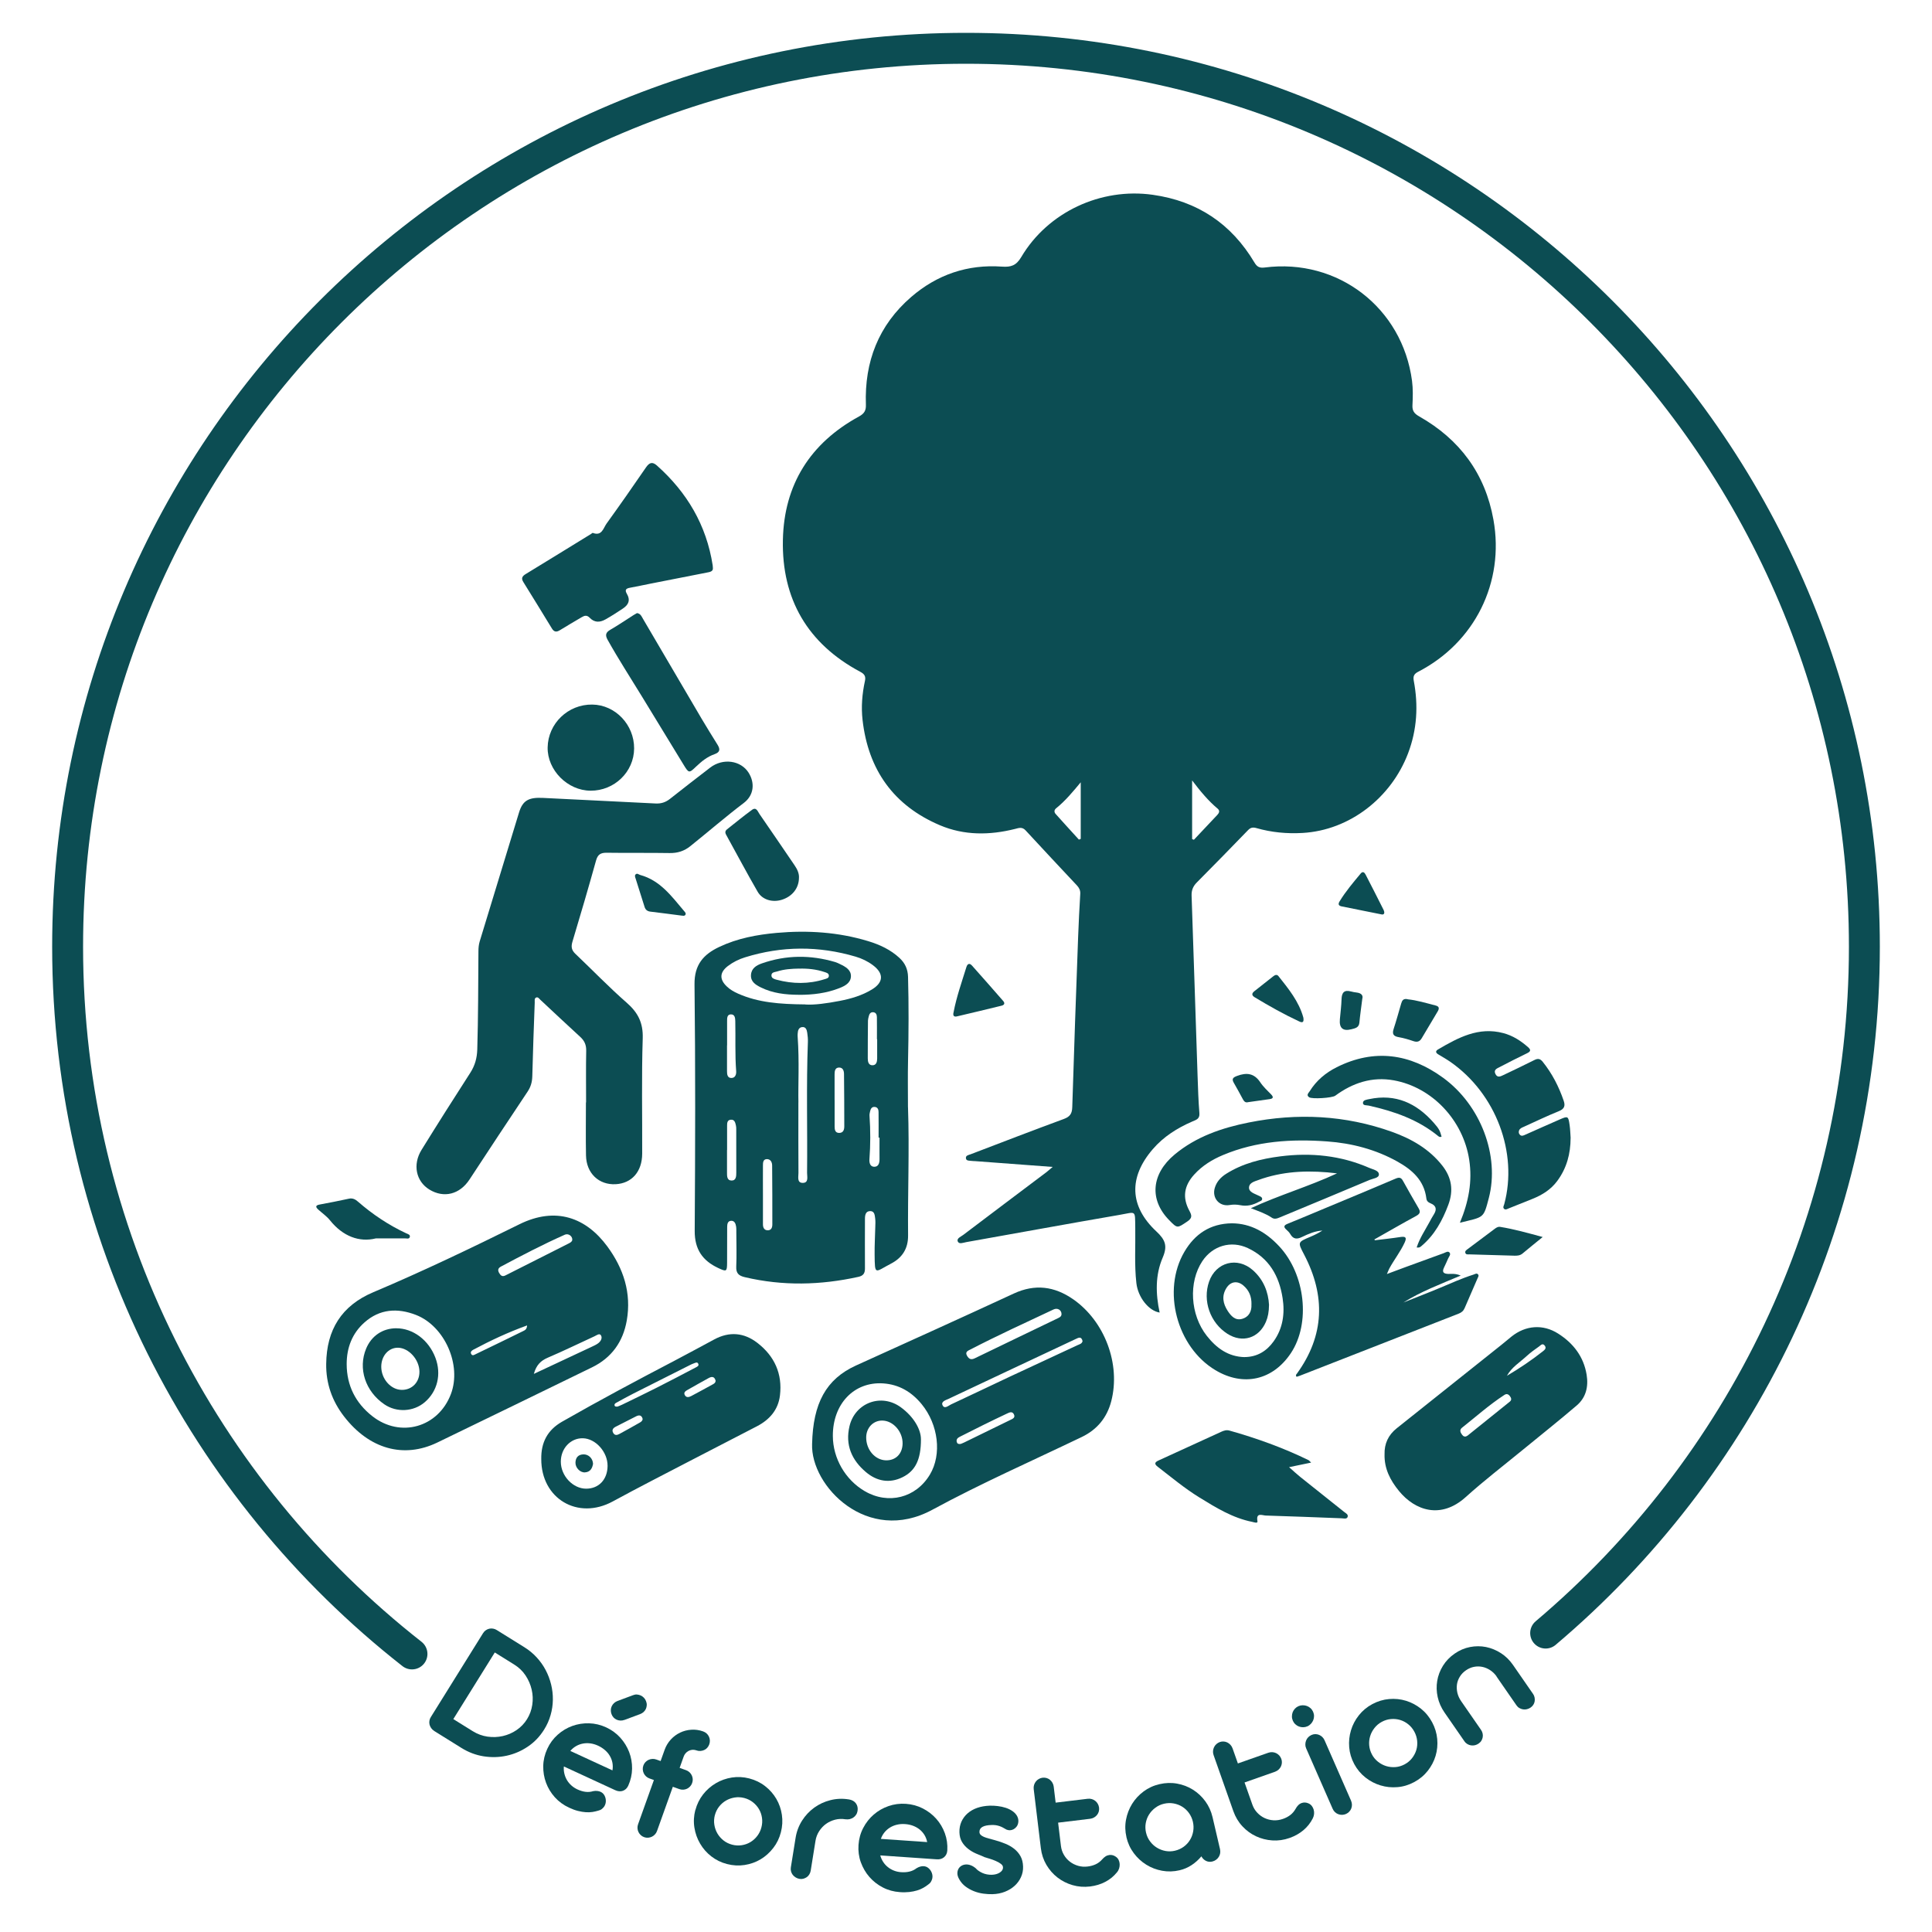 <?xml version="1.0" encoding="UTF-8"?>
<svg id="Badges" xmlns="http://www.w3.org/2000/svg" viewBox="0 0 500 500">
  <defs>
    <style>
      .cls-1 {
        fill: none;
        stroke: #0c4d53;
        stroke-linecap: round;
        stroke-miterlimit: 10;
        stroke-width: 8px;
      }

      .cls-2 {
        fill: #0c4d53;
        stroke-width: 0px;
      }
    </style>
  </defs>
  <path class="cls-1" d="M106.62,428.04c-54.26-42.56-89.12-108.73-89.12-183.04C17.5,116.59,121.59,12.5,250,12.5s232.5,104.09,232.5,232.5c0,71.24-32.04,134.99-82.49,177.64"/>
  <g>
    <path class="cls-2" d="M112.34,447.94c-.3-.19-.55-.42-.75-.71-.2-.29-.34-.58-.42-.9-.08-.31-.09-.64-.04-.98.05-.34.17-.67.36-.96l13.52-21.72c.19-.31.43-.57.71-.76.28-.19.58-.33.9-.4s.65-.08.99-.02c.34.06.66.18.96.37l7.15,4.45c1.19.74,2.26,1.62,3.18,2.63.93,1.01,1.7,2.1,2.32,3.28.62,1.18,1.09,2.42,1.41,3.73s.47,2.63.45,3.96c-.02,1.33-.21,2.65-.59,3.96-.37,1.31-.93,2.57-1.68,3.76-1.12,1.79-2.52,3.26-4.21,4.39-1.69,1.14-3.5,1.92-5.45,2.35-1.94.43-3.93.48-5.96.17-2.03-.32-3.94-1.04-5.73-2.15l-7.13-4.44h-.02ZM128.05,427.66l-10.73,17.24,5.03,3.13c1.21.75,2.49,1.22,3.83,1.41,1.34.19,2.66.14,3.94-.15,1.28-.29,2.47-.8,3.57-1.55,1.1-.75,2-1.69,2.7-2.81.71-1.14,1.16-2.38,1.36-3.71.2-1.33.15-2.64-.15-3.94-.3-1.3-.82-2.51-1.57-3.65-.75-1.14-1.73-2.08-2.94-2.84l-5.03-3.13Z"/>
    <path class="cls-2" d="M145.93,457.14c-.06.62-.02,1.24.12,1.84.14.6.36,1.16.66,1.68.31.52.69.99,1.15,1.4.46.42.99.76,1.58,1.04,1.5.69,2.85.84,4.07.45.38-.07.74-.09,1.06-.05.32.03.6.11.85.22.41.19.72.46.94.82s.36.75.41,1.18c.04.3.03.6-.03.9-.06.3-.17.58-.33.84s-.38.49-.64.7c-.26.21-.58.35-.96.44-.45.14-.95.25-1.48.34-.53.08-1.11.1-1.73.06-.62-.04-1.3-.15-2.01-.33-.72-.18-1.49-.46-2.32-.85-1.44-.67-2.66-1.56-3.68-2.69-1.01-1.13-1.77-2.38-2.28-3.76-.51-1.38-.75-2.83-.72-4.34.03-1.51.38-2.99,1.04-4.42.66-1.44,1.56-2.66,2.7-3.67,1.14-1.01,2.39-1.76,3.77-2.26,1.38-.5,2.82-.73,4.34-.69s2.99.39,4.43,1.05c1.42.66,2.64,1.55,3.65,2.66,1.01,1.12,1.77,2.36,2.3,3.72.52,1.36.78,2.8.76,4.3s-.35,2.98-.99,4.41c-.31.67-.77,1.11-1.39,1.33s-1.28.16-1.98-.16l-13.29-6.14ZM158.5,458.19c.12-.67.11-1.32,0-1.96-.12-.64-.34-1.23-.67-1.79-.32-.56-.74-1.06-1.26-1.51-.52-.45-1.11-.83-1.77-1.14-.67-.31-1.34-.51-2.01-.6-.67-.09-1.32-.07-1.95.05-.63.12-1.22.34-1.77.66-.55.32-1.04.73-1.47,1.24l10.92,5.04ZM161.61,445.11c-.36.13-.72.19-1.07.17-.35-.02-.67-.1-.96-.23-.64-.29-1.08-.78-1.33-1.46-.12-.34-.18-.68-.17-1.03.01-.35.09-.67.23-.98.14-.3.34-.58.6-.82.26-.24.56-.42.9-.55l4.02-1.5c.35-.14.69-.2,1.03-.17s.66.11.97.25c.31.14.58.34.82.59.24.25.43.55.55.89.14.35.2.69.18,1.04-.02.34-.1.67-.23.96-.14.3-.34.56-.59.8-.26.23-.56.41-.9.54l-4.06,1.51Z"/>
    <path class="cls-2" d="M170.96,455.77l1.06-2.96c.36-.99.89-1.87,1.59-2.63s1.5-1.35,2.4-1.78c.89-.43,1.85-.68,2.88-.75,1.03-.07,2.05.07,3.06.43.71.25,1.21.7,1.52,1.35.3.64.33,1.32.08,2.03-.12.33-.3.62-.53.88s-.5.45-.81.58-.63.21-.97.23c-.35.02-.69-.03-1.04-.16l-.11-.04c-.34-.1-.67-.13-1-.09-.33.04-.64.14-.92.29s-.54.36-.75.61c-.22.25-.39.55-.5.88l-1.03,2.89,1.65.59c.35.12.65.3.9.54.26.24.45.5.59.8.14.3.22.61.25.95.02.34-.03.68-.15,1.03-.12.35-.3.65-.54.9-.24.26-.5.45-.8.59-.3.14-.62.22-.97.24-.35.02-.69-.03-1.04-.16l-1.65-.59-4.09,11.43c-.12.35-.3.65-.54.9-.24.26-.51.46-.81.6-.31.14-.63.23-.97.25-.34.02-.68-.02-1.01-.14-.33-.12-.63-.29-.88-.53-.26-.24-.46-.51-.6-.81-.15-.31-.23-.63-.25-.98-.02-.35.03-.69.16-1.04l4.09-11.43-1.15-.41c-.33-.12-.62-.29-.88-.53-.26-.24-.46-.51-.6-.81s-.23-.63-.25-.98c-.02-.35.03-.69.15-1.02.12-.35.3-.64.54-.89s.5-.44.81-.58c.3-.14.63-.22.98-.24.35-.02.69.03,1.02.15l1.15.41Z"/>
    <path class="cls-2" d="M179.96,468.47c.4-1.53,1.07-2.89,2-4.08s2.04-2.15,3.31-2.9c1.27-.75,2.65-1.23,4.14-1.47,1.49-.23,2.99-.15,4.51.24,1.53.4,2.9,1.06,4.09,1.99,1.2.93,2.16,2.03,2.9,3.29.74,1.27,1.22,2.64,1.44,4.13.22,1.49.14,3-.26,4.53-.39,1.52-1.05,2.88-1.98,4.07s-2.01,2.17-3.27,2.92-2.64,1.24-4.14,1.47-3.01.15-4.55-.25c-1.52-.39-2.87-1.06-4.06-1.98s-2.16-2.03-2.9-3.3c-.75-1.27-1.24-2.65-1.48-4.15-.24-1.5-.16-3.01.23-4.53ZM185,469.78c-.21.82-.26,1.64-.13,2.46.13.82.39,1.57.8,2.27.41.69.93,1.29,1.58,1.8.65.51,1.39.87,2.22,1.09.84.22,1.66.26,2.48.14.82-.13,1.57-.39,2.25-.8.68-.41,1.28-.94,1.78-1.6.5-.66.86-1.39,1.07-2.21.22-.84.27-1.66.15-2.48-.12-.82-.38-1.57-.78-2.25-.4-.68-.93-1.28-1.58-1.79-.65-.51-1.4-.87-2.23-1.09-.82-.21-1.64-.26-2.46-.13-.82.13-1.57.39-2.26.79s-1.29.93-1.8,1.58c-.51.65-.87,1.4-1.09,2.23Z"/>
    <path class="cls-2" d="M209.81,484.12c-.06.35-.17.67-.35.96-.18.3-.4.54-.66.72-.27.18-.56.32-.88.41s-.66.1-1,.04c-.36-.06-.7-.18-1-.37-.3-.19-.55-.41-.76-.67-.2-.26-.35-.56-.44-.9s-.11-.68-.05-1.03l1.23-7.65c.26-1.63.82-3.11,1.67-4.45.85-1.34,1.91-2.46,3.15-3.36s2.64-1.55,4.18-1.94c1.54-.39,3.11-.46,4.72-.2h.05c.85.14,1.47.49,1.86,1.05.39.56.52,1.21.4,1.95-.06.36-.18.69-.38.98-.19.29-.43.54-.71.72s-.6.33-.94.41c-.35.08-.7.09-1.06.04h-.05c-.9-.15-1.79-.12-2.65.1s-1.65.58-2.35,1.08c-.7.5-1.29,1.13-1.78,1.88-.49.75-.81,1.58-.96,2.5l-1.24,7.73Z"/>
    <path class="cls-2" d="M227.82,480.21c.17.61.42,1.16.76,1.68s.75.96,1.22,1.33c.47.38,1,.68,1.57.9.58.22,1.19.36,1.85.4,1.64.11,2.97-.23,3.97-1.02.33-.2.66-.34.97-.43s.6-.11.87-.1c.45.03.84.17,1.17.43s.6.58.8.96c.14.27.24.55.29.85.05.3.05.6-.01.9-.06.3-.18.59-.35.88-.17.29-.42.54-.74.75-.37.29-.79.57-1.26.84-.47.26-1,.49-1.6.67-.6.18-1.27.32-2,.4s-1.56.1-2.47.03c-1.58-.11-3.04-.51-4.39-1.21s-2.5-1.6-3.47-2.71c-.97-1.11-1.7-2.38-2.22-3.8-.51-1.42-.71-2.92-.6-4.5s.51-3.04,1.22-4.39c.7-1.35,1.61-2.5,2.72-3.46,1.11-.96,2.38-1.69,3.81-2.19,1.43-.5,2.94-.7,4.52-.59,1.56.11,3.02.51,4.36,1.19,1.34.69,2.5,1.57,3.47,2.66.98,1.09,1.72,2.34,2.24,3.75.52,1.42.73,2.91.64,4.47-.05.73-.33,1.31-.83,1.74-.5.42-1.14.61-1.9.55l-14.6-1.01ZM239.95,476.72c-.13-.67-.37-1.28-.7-1.83-.34-.55-.76-1.03-1.26-1.43-.5-.4-1.07-.72-1.71-.96-.64-.24-1.33-.38-2.06-.43s-1.43,0-2.09.16c-.66.15-1.26.4-1.81.74-.54.34-1.02.75-1.42,1.25-.4.49-.71,1.05-.93,1.68l12,.83Z"/>
    <path class="cls-2" d="M254.72,480.58c-.7-.27-1.42-.57-2.16-.9-.75-.33-1.43-.74-2.05-1.23-.62-.49-1.14-1.07-1.55-1.76s-.63-1.51-.66-2.49c-.03-1.01.15-1.93.52-2.76.38-.83.91-1.55,1.61-2.16.7-.6,1.53-1.08,2.49-1.41s2.03-.52,3.2-.56c.67-.02,1.37.01,2.09.1s1.41.23,2.07.45c.65.21,1.24.5,1.76.86.52.36.93.8,1.21,1.32.25.5.35,1.01.29,1.52-.06.5-.23.92-.51,1.25-.22.26-.47.47-.76.62-.29.15-.61.23-.94.24-.26,0-.54-.05-.85-.17-.34-.2-.65-.37-.94-.53s-.58-.28-.88-.38c-.3-.1-.61-.18-.94-.23-.33-.05-.7-.06-1.12-.05-1.04.03-1.82.19-2.35.49s-.78.73-.77,1.31c0,.3.12.55.32.75.21.2.48.37.83.52.35.15.77.29,1.26.42.49.13,1.03.28,1.61.44.95.26,1.86.57,2.73.93.87.36,1.63.81,2.29,1.34.66.53,1.2,1.17,1.6,1.9.4.73.62,1.62.65,2.66.03.96-.15,1.86-.54,2.72-.38.85-.93,1.6-1.63,2.24-.7.64-1.54,1.16-2.53,1.55-.98.39-2.06.6-3.25.63-.74.02-1.52-.03-2.34-.14-.83-.11-1.63-.32-2.42-.63s-1.51-.71-2.18-1.21c-.67-.5-1.22-1.13-1.64-1.89-.3-.52-.46-1.01-.47-1.46-.01-.46.08-.86.27-1.21.19-.35.46-.62.82-.83.35-.2.75-.31,1.18-.32.38-.01.79.06,1.21.22.42.16.84.41,1.27.77.2.23.44.46.74.66s.62.39.98.55.74.28,1.15.36c.41.08.84.12,1.29.11.4-.01.77-.07,1.12-.16.35-.1.66-.23.92-.4.27-.17.48-.37.63-.59.15-.23.23-.49.22-.77,0-.34-.19-.64-.55-.91-.36-.27-.79-.52-1.31-.74-.51-.23-1.04-.42-1.6-.59-.56-.17-1.03-.31-1.42-.43Z"/>
    <path class="cls-2" d="M273.21,466.52l8.29-1c.37-.04.71-.02,1.05.08s.63.25.9.46c.27.21.49.47.66.77.17.3.28.63.33,1,.04.35.01.69-.08,1.01s-.25.62-.46.88c-.21.26-.47.48-.77.65-.3.17-.63.28-1,.33l-8.29,1,.73,6.03c.1.84.36,1.61.77,2.31s.93,1.29,1.56,1.77c.62.48,1.33.83,2.12,1.06s1.62.29,2.48.18c.76-.09,1.46-.29,2.08-.58.62-.29,1.19-.72,1.68-1.28.24-.29.52-.53.83-.74s.65-.33,1.02-.38c.59-.07,1.15.08,1.67.45.32.22.56.5.72.83s.25.69.27,1.07c.02.38-.03.75-.14,1.12-.12.37-.3.71-.56,1.01-.84,1.04-1.85,1.86-3.04,2.48-1.18.62-2.49,1.01-3.92,1.19-1.57.19-3.08.07-4.53-.35-1.45-.42-2.75-1.08-3.9-1.97s-2.11-1.99-2.88-3.29c-.76-1.3-1.24-2.74-1.43-4.31l-1.85-15.3c-.04-.37-.01-.72.09-1.05s.26-.64.47-.9c.21-.27.46-.49.77-.66.3-.17.63-.28.98-.32.35-.04.69-.01,1.01.08s.62.25.88.46c.26.21.48.47.65.77.17.3.28.63.33,1l.5,4.15Z"/>
    <path class="cls-2" d="M291.53,475.48c-.36-1.54-.4-3.06-.12-4.54.28-1.49.81-2.85,1.58-4.1.78-1.25,1.77-2.32,2.98-3.22,1.21-.9,2.58-1.53,4.11-1.88,1.54-.36,3.06-.41,4.55-.14,1.49.27,2.86.79,4.1,1.57,1.24.78,2.31,1.77,3.2,2.99.89,1.21,1.52,2.59,1.88,4.13l1.93,8.27c.08.36.09.71.04,1.05s-.18.66-.36.95c-.18.29-.41.54-.7.75-.29.21-.61.36-.97.45-.61.14-1.16.08-1.67-.18-.5-.26-.89-.65-1.16-1.16-.73.88-1.57,1.63-2.52,2.26-.95.63-1.99,1.08-3.12,1.34-1.53.36-3.03.4-4.52.13-1.48-.27-2.85-.79-4.1-1.57-1.25-.78-2.33-1.77-3.24-2.99s-1.54-2.59-1.9-4.12ZM296.6,474.3c.19.83.53,1.57,1.03,2.24.49.67,1.08,1.21,1.76,1.63.68.42,1.43.71,2.23.86.81.15,1.63.13,2.47-.07.84-.2,1.59-.54,2.26-1.03.67-.49,1.21-1.08,1.62-1.76.42-.68.69-1.43.83-2.24.14-.81.11-1.63-.08-2.46-.2-.84-.54-1.6-1.02-2.26-.48-.67-1.06-1.21-1.73-1.63-.67-.42-1.42-.7-2.23-.85-.82-.15-1.64-.12-2.48.07-.83.19-1.57.53-2.24,1.03-.67.49-1.21,1.08-1.64,1.75-.43.67-.71,1.42-.86,2.23-.15.81-.12,1.64.07,2.48Z"/>
    <path class="cls-2" d="M320.36,456.38l7.88-2.77c.35-.12.69-.17,1.04-.15.35.02.67.11.98.25.31.15.58.35.81.6s.41.56.54.91c.12.33.16.67.14,1.01-.03.34-.11.66-.26.96s-.35.57-.61.8c-.26.23-.56.41-.91.54l-7.88,2.77,2.02,5.73c.28.8.7,1.5,1.26,2.09.56.59,1.19,1.06,1.9,1.39.71.33,1.48.53,2.3.58s1.64-.07,2.46-.36c.72-.25,1.36-.59,1.91-1.01s1-.96,1.37-1.61c.17-.33.39-.63.65-.9.26-.27.56-.47.91-.59.56-.2,1.14-.17,1.73.08.36.15.65.37.88.66.23.29.4.62.5.98.1.36.14.74.1,1.12s-.14.75-.32,1.11c-.6,1.19-1.41,2.22-2.43,3.08s-2.21,1.53-3.57,2.01c-1.49.53-2.99.74-4.49.64-1.5-.1-2.91-.46-4.23-1.08-1.32-.62-2.49-1.48-3.52-2.59s-1.8-2.41-2.33-3.9l-5.12-14.53c-.12-.35-.17-.7-.14-1.04.03-.35.12-.68.26-.98.15-.31.35-.58.61-.81.26-.23.55-.41.88-.53.33-.12.67-.16,1.01-.14.34.02.66.11.96.26.3.15.56.35.8.61s.41.56.54.91l1.39,3.94Z"/>
    <path class="cls-2" d="M334.59,445.33c-.16-.37-.24-.74-.24-1.12,0-.38.06-.74.19-1.08.13-.34.33-.65.59-.93.26-.28.57-.5.92-.65.35-.15.72-.23,1.1-.23.38,0,.75.06,1.09.19.34.13.66.32.94.58.28.26.5.58.66.94.15.35.23.71.23,1.09,0,.38-.07.74-.21,1.08-.14.34-.34.65-.6.93-.26.28-.57.5-.92.65-.35.15-.72.23-1.1.23-.38,0-.74-.06-1.08-.19-.34-.13-.65-.32-.92-.58-.28-.25-.49-.56-.65-.91ZM349.66,466.05c.14.32.21.66.22,1,0,.35-.05.67-.17.98s-.29.58-.53.83c-.23.25-.52.45-.85.6-.32.14-.66.21-1,.22-.35,0-.68-.05-.99-.17-.31-.12-.6-.29-.85-.53s-.45-.52-.59-.84l-6.88-15.69c-.14-.32-.21-.66-.2-1,0-.34.07-.67.19-.99.12-.32.3-.6.54-.85.24-.25.53-.45.86-.6.34-.15.67-.22,1-.22.33,0,.65.07.96.19.31.13.58.31.83.54.24.23.43.51.58.83l6.88,15.69Z"/>
    <path class="cls-2" d="M350.47,456.53c-.75-1.4-1.18-2.85-1.3-4.35-.12-1.51.03-2.96.46-4.37.42-1.41,1.1-2.7,2.04-3.89.94-1.18,2.09-2.15,3.47-2.89,1.4-.75,2.85-1.19,4.36-1.32,1.51-.13,2.97.02,4.37.45,1.4.43,2.69,1.11,3.87,2.05s2.14,2.11,2.89,3.5c.74,1.38,1.18,2.83,1.32,4.33.14,1.51,0,2.96-.42,4.37-.42,1.41-1.1,2.7-2.04,3.89s-2.11,2.16-3.51,2.91c-1.38.74-2.82,1.18-4.33,1.3-1.5.13-2.96-.02-4.37-.45-1.41-.42-2.71-1.1-3.9-2.04s-2.16-2.1-2.91-3.48ZM355.06,454.06c.4.75.93,1.38,1.58,1.89.65.51,1.36.89,2.13,1.12.77.23,1.56.31,2.38.25s1.61-.31,2.37-.71c.76-.41,1.4-.94,1.91-1.59.51-.65.88-1.36,1.11-2.12s.3-1.56.22-2.38c-.08-.82-.32-1.6-.72-2.35-.41-.76-.93-1.4-1.58-1.92-.64-.52-1.34-.89-2.1-1.12-.76-.23-1.55-.31-2.37-.24-.83.07-1.62.31-2.38.72-.75.4-1.38.93-1.89,1.58-.51.65-.89,1.35-1.12,2.12-.24.76-.32,1.56-.25,2.38.07.82.31,1.62.72,2.38Z"/>
    <path class="cls-2" d="M396.74,438.36c.21.3.35.62.41.96.07.33.07.66.02.98-.05.32-.17.62-.35.9s-.42.52-.71.72-.61.34-.95.42c-.34.08-.68.1-1.01.04-.33-.05-.64-.17-.94-.34s-.55-.41-.76-.72l-5.08-7.34c-.07-.11-.12-.19-.14-.25-.47-.63-1.02-1.14-1.65-1.54-.63-.4-1.29-.67-1.99-.81s-1.41-.14-2.12,0c-.71.13-1.4.43-2.06.88-.67.46-1.21,1.01-1.6,1.65-.4.64-.65,1.31-.75,2.02s-.06,1.44.11,2.19c.18.74.5,1.45.96,2.12l5.15,7.44c.21.3.35.62.42.95s.08.66.02.98c-.06.32-.18.62-.35.9s-.42.52-.72.73c-.29.2-.6.34-.94.42-.34.08-.67.09-1.01.04-.34-.05-.65-.16-.95-.34s-.55-.41-.76-.72l-5.15-7.44c-.87-1.26-1.46-2.6-1.77-4.01-.31-1.41-.35-2.8-.12-4.18.23-1.37.72-2.67,1.48-3.9.76-1.23,1.76-2.27,3.01-3.14,1.26-.88,2.6-1.45,4-1.72s2.79-.27,4.15,0c1.36.28,2.65.81,3.86,1.59,1.21.78,2.26,1.81,3.13,3.07l5.15,7.44Z"/>
  </g>
  <g>
    <path class="cls-2" d="M272.42,302c-7.02-.52-13.55-1.01-20.07-1.5-.31-.02-.62-.01-.93-.06-.53-.08-1.3.03-1.43-.6-.17-.82.69-.92,1.22-1.12,8.03-3.07,16.04-6.16,24.11-9.13,1.6-.59,2.13-1.39,2.18-3.08.45-14.7.98-29.4,1.52-44.1.13-3.7.34-7.41.55-11.11.05-.89-.3-1.55-.87-2.16-4.43-4.74-8.89-9.46-13.28-14.24-.89-.97-1.76-.62-2.7-.38-6.59,1.66-13.19,1.72-19.48-.95-11.97-5.09-18.54-14.33-20.01-27.23-.39-3.41-.11-6.79.62-10.13.25-1.17-.12-1.76-1.18-2.33-13.66-7.27-20.38-18.86-20.06-34.14.29-14.31,7.08-25.08,19.72-31.97,1.35-.74,1.82-1.55,1.76-3.05-.39-11.09,3.26-20.55,11.73-27.87,6.71-5.79,14.6-8.48,23.46-7.85,2.38.17,3.72-.28,5.02-2.48,6.92-11.68,20.64-18,34.02-16.11,11.62,1.64,20.35,7.5,26.33,17.53.64,1.08,1.27,1.47,2.65,1.29,18.93-2.44,35.63,10.42,38.13,29.34.27,2.07.22,4.2.11,6.3-.08,1.47.49,2.18,1.72,2.88,10.51,5.95,17.1,14.81,19.24,26.76,2.91,16.2-4.84,31.79-19.48,39.34-1.1.57-1.35,1.19-1.14,2.33,1.21,6.39.85,12.67-1.48,18.79-4.35,11.43-15.05,19.91-27.33,20.6-4.07.23-8.02-.15-11.91-1.26-.87-.25-1.49-.17-2.15.51-4.39,4.53-8.79,9.05-13.24,13.52-.99.99-1.44,2.02-1.39,3.44.54,15.57,1.03,31.14,1.55,46.7.11,3.21.21,6.43.47,9.63.12,1.51-.9,1.72-1.83,2.13-3.9,1.69-7.46,3.93-10.24,7.17-6.27,7.28-6.07,14.75.95,21.3,2.34,2.18,2.9,3.78,1.62,6.76-1.95,4.52-1.83,9.39-.79,14.22-2.83-.44-5.6-3.94-6.02-7.61-.54-4.74-.21-9.51-.29-14.27-.08-4.81.31-4.15-4.13-3.39-13.21,2.27-26.4,4.7-39.6,7.04-.75.13-1.85.63-2.2-.16-.36-.82.8-1.24,1.39-1.69,7.14-5.41,14.31-10.8,21.47-16.19.48-.36.92-.77,1.69-1.42ZM308.53,217.16c.15.06.3.11.45.17,2.03-2.14,4.06-4.28,6.07-6.44.45-.48.73-1.06.08-1.61-2.46-2.06-4.49-4.52-6.61-7.31v15.18ZM279.69,202.46c-2.02,2.43-3.97,4.8-6.36,6.72-.52.42-.57.98-.13,1.47,1.99,2.23,4.01,4.43,6.02,6.64.16-.06.32-.13.47-.19v-14.63Z"/>
    <path class="cls-2" d="M234.99,286.55c.39,11.07-.09,22.13.02,33.19.03,3.52-1.61,5.83-4.44,7.3-4.18,2.17-4.16,3.2-4.22-2.4-.03-2.35.12-4.69.17-7.04.02-.74.07-1.49-.02-2.22-.11-.83-.14-1.95-1.28-1.95-1.2,0-1.37,1.03-1.37,2.03,0,4.27-.04,8.53,0,12.8.01,1.27-.44,1.91-1.7,2.19-9.8,2.16-19.58,2.4-29.4.08-1.57-.37-2.29-1.01-2.21-2.74.13-2.9.03-5.81.02-8.72,0-.56.02-1.12-.06-1.67-.12-.77-.44-1.54-1.36-1.45-.84.08-.94.88-.95,1.58-.02,3.09,0,6.18-.02,9.27-.01,2.31-.16,2.36-2.28,1.37-4.09-1.91-6.13-4.86-6.1-9.61.14-21.27.2-42.54-.05-63.8-.06-5.11,2.32-7.76,6.41-9.7,4.71-2.23,9.76-3.17,14.88-3.63,7.99-.71,15.93-.21,23.66,2.14,2.98.9,5.78,2.2,8.1,4.35,1.43,1.33,2.15,2.88,2.21,4.89.2,7.23.16,14.46,0,21.69-.09,4.01-.02,8.03-.02,12.05ZM208.37,259.96c2.37.17,5.68-.3,8.95-.93,2.91-.56,5.79-1.4,8.34-2.96,3.05-1.86,3.09-4.15.25-6.28-1.35-1.01-2.87-1.74-4.47-2.21-9.56-2.82-19.12-2.78-28.64.18-1.59.49-3.1,1.24-4.44,2.26-2.12,1.63-2.21,3.43-.26,5.28.86.82,1.88,1.4,2.96,1.87,5.21,2.3,10.73,2.71,17.31,2.77ZM206.62,285.29c0,7.42-.02,12.85.02,18.29,0,.96-.41,2.51,1.05,2.55,1.67.04,1.17-1.6,1.18-2.59.12-11.29-.22-22.59.21-33.88.03-.79-.05-1.6-.17-2.39-.12-.74-.34-1.57-1.33-1.46-.9.11-1.09.89-1.14,1.67-.02.31-.03.62,0,.93.45,6.29.09,12.59.19,16.89ZM197.45,309.08c0,2.59-.01,5.19,0,7.78,0,.8.3,1.54,1.24,1.54.96,0,1.19-.75,1.19-1.56,0-5.06,0-10.13-.05-15.19,0-.87-.4-1.68-1.37-1.67-.99.02-1.01.93-1.01,1.68-.02,2.47,0,4.94,0,7.41ZM216,284.68h0c0,2.28-.01,4.56,0,6.83,0,.83.11,1.72,1.23,1.69,1.03-.03,1.27-.85,1.27-1.71,0-4.49-.02-8.99-.07-13.48,0-.82-.23-1.73-1.26-1.73-1.06,0-1.18.91-1.18,1.75-.01,2.22,0,4.43,0,6.65ZM188.17,297.63h-.02c0,1.91,0,3.83,0,5.74,0,.94-.06,2.12,1.16,2.15,1.22.03,1.24-1.14,1.24-2.09,0-3.7,0-7.39-.01-11.09,0-.37,0-.75-.09-1.1-.17-.73-.34-1.55-1.34-1.46-.9.09-.94.85-.94,1.55,0,2.1,0,4.2,0,6.29ZM188.17,270.55h-.02c0,2.22-.01,4.44,0,6.66,0,.82.09,1.79,1.15,1.77.99-.01,1.28-.92,1.22-1.77-.33-4.31-.13-8.63-.23-12.94-.02-.8-.1-1.8-1.18-1.75-.96.05-.94.99-.94,1.74-.01,2.1,0,4.19,0,6.29ZM227.6,294.42c-.07,0-.15,0-.22,0,0-2.22.02-4.44-.01-6.65,0-.65-.25-1.26-1.03-1.3-.78-.04-1.03.56-1.17,1.19-.08.36-.17.73-.14,1.09.26,3.75.26,7.51-.02,11.26-.07.91.17,1.93,1.22,1.95,1.14.02,1.4-.98,1.39-2.01-.02-1.85,0-3.69,0-5.54ZM227.01,268.95s-.04,0-.06,0c0-1.91.02-3.82-.01-5.73-.01-.65-.26-1.25-1.05-1.26-.68,0-.92.52-1.06,1.09-.09.36-.19.72-.2,1.09-.03,3.26-.06,6.53-.05,9.79,0,.83.19,1.76,1.21,1.76,1.01,0,1.21-.9,1.22-1.75.01-1.66,0-3.33,0-4.99Z"/>
    <path class="cls-2" d="M151.68,285.3c0-4.45-.06-8.91.03-13.36.03-1.5-.44-2.58-1.52-3.57-3.47-3.17-6.88-6.4-10.32-9.6-.31-.29-.61-.78-1.06-.63-.58.2-.4.84-.42,1.3-.23,6.36-.48,12.72-.63,19.09-.04,1.48-.38,2.72-1.21,3.97-5.05,7.55-10.04,15.14-15.03,22.74-2.54,3.88-6.65,4.92-10.42,2.6-3.43-2.12-4.36-6.44-2-10.26,4.13-6.68,8.34-13.31,12.59-19.91,1.22-1.89,1.76-3.81,1.83-6.07.25-8.47.24-16.94.3-25.41,0-.87.08-1.72.33-2.56,3.39-11.11,6.77-22.23,10.17-33.34.96-3.15,2.51-3.98,6.25-3.79,9.69.51,19.38.93,29.06,1.44,1.45.08,2.62-.29,3.76-1.19,3.44-2.73,6.92-5.4,10.39-8.08,3.28-2.54,7.94-1.91,9.97,1.32,1.69,2.7,1.34,5.85-1.25,7.81-4.73,3.59-9.22,7.48-13.85,11.19-1.55,1.25-3.28,1.81-5.32,1.78-5.44-.09-10.88,0-16.32-.08-1.55-.02-2.32.45-2.75,2.01-1.96,7.03-4.01,14.03-6.11,21.01-.39,1.3-.24,2.18.74,3.12,4.44,4.21,8.69,8.64,13.29,12.66,2.92,2.55,4.29,5.2,4.16,9.22-.32,9.95-.1,19.91-.14,29.87-.02,4.65-2.7,7.67-6.86,7.89-4.36.23-7.59-2.83-7.68-7.43-.09-4.57-.02-9.15-.02-13.73h.02Z"/>
    <path class="cls-2" d="M84.42,352.96c.1-8.79,3.95-15.06,12.2-18.54,12.81-5.41,25.35-11.43,37.8-17.58,9.45-4.67,17.28-1.7,22.75,5.73,4.19,5.69,6.28,12.04,5.04,19.16-.96,5.52-3.92,9.67-9.02,12.15-13.33,6.49-26.65,12.99-40,19.44-8.73,4.22-17.66,1.68-24.17-6.77-3.09-4.01-4.67-8.52-4.6-13.6ZM89.72,353.02c.01,5.58,2.31,10.08,6.63,13.48,7.28,5.72,17.09,2.91,20.35-5.74,2.82-7.48-1.6-17.55-9.03-20.45-4.8-1.87-9.41-1.57-13.36,1.95-3.16,2.81-4.59,6.51-4.59,10.76ZM148.11,320.89c.06-.99-1.02-1.75-1.91-1.36-5.63,2.5-11.1,5.35-16.54,8.25-.74.39-.92.91-.48,1.67.39.67.82,1.04,1.64.62,5.44-2.76,10.89-5.49,16.33-8.25.42-.22.9-.45.95-.93ZM138.16,355.56c5.15-2.41,10-4.68,14.84-6.95.61-.29,1.25-.56,1.79-.96.68-.51,1.18-1.35.73-2.08-.37-.6-1.12,0-1.65.25-4.04,1.85-8.02,3.81-12.11,5.55-1.8.77-2.96,1.89-3.6,4.19ZM136.41,343.02c-4.95,1.79-9.49,3.92-13.93,6.29-.38.2-.79.54-.57,1.03.31.69.85.28,1.25.09,4.1-1.97,8.19-3.96,12.28-5.97.42-.21.91-.42.97-1.44Z"/>
    <path class="cls-2" d="M210.17,373.71c.24-10.55,3.61-16.79,11.36-20.32,13.62-6.18,27.26-12.33,40.83-18.62,5.51-2.55,10.54-1.88,15.39,1.49,8.15,5.68,12.33,16.78,9.84,26.38-1.1,4.23-3.64,7.34-7.64,9.26-12.92,6.21-26.08,12-38.67,18.83-16.81,9.11-31.52-6.17-31.11-17.03ZM215.54,371.63c.02,5.79,3.23,11.34,8.24,14.27,6.12,3.58,13.28,1.75,16.89-4.3,3.11-5.2,2.19-12.92-2.15-18.21-2.59-3.16-5.86-5.1-9.98-5.37-7.52-.48-13.03,5.31-13,13.6ZM274.72,340.12c.03-1.05-1-1.73-2.05-1.24-7.21,3.39-14.46,6.71-21.54,10.37-.65.33-1.45.62-.85,1.64.48.83,1.04,1.09,1.98.64,7.17-3.48,14.36-6.92,21.53-10.38.44-.21.91-.43.93-1.04ZM280.17,347.09c-.31-1.32-1.03-.91-1.81-.54-10.94,5.15-21.9,10.28-32.83,15.45-.71.34-2.04.69-1.61,1.65.5,1.12,1.53.13,2.21-.19,5.09-2.36,10.15-4.81,15.23-7.19,5.81-2.72,11.64-5.4,17.45-8.12.53-.25,1.21-.37,1.35-1.06ZM248.63,373.69c.18-.08.53-.2.86-.36,3.99-1.94,7.98-3.89,11.96-5.84.61-.3,1.38-.57.95-1.46-.42-.86-1.16-.5-1.77-.21-2.06.97-4.11,1.96-6.16,2.97-2.05,1.01-4.08,2.03-6.12,3.07-.53.27-.91.66-.74,1.32.11.42.4.6,1.01.51Z"/>
    <path class="cls-2" d="M140.08,377.57c-.06-4.24,1.58-7.46,5.37-9.63,9.6-5.49,19.35-10.69,29.15-15.81,3.45-1.8,6.86-3.68,10.29-5.51,3.9-2.08,7.66-1.75,11.11.91,4.44,3.42,6.53,8.01,5.85,13.62-.45,3.72-2.69,6.27-5.96,7.97-5.81,3.01-11.64,6-17.44,9.02-6.63,3.45-13.29,6.85-19.85,10.42-9.04,4.93-18.57-.68-18.52-11ZM157.24,379.38c.03-3.61-3.1-7.1-6.41-7.16-3.17-.06-5.7,2.64-5.69,6.07,0,3.66,3.13,6.98,6.55,6.98,3.29,0,5.52-2.37,5.55-5.89ZM159.76,364.04c.34-.13.8-.29,1.24-.51,2.94-1.43,5.89-2.84,8.81-4.32,3.41-1.72,6.8-3.5,10.18-5.28.4-.21,1.05-.45.67-1.08-.28-.46-.79-.1-1.18.02-.29.09-.57.24-.85.37-4.91,2.47-9.81,4.92-14.71,7.41-1.49.75-2.94,1.57-4.4,2.36-.27.15-.55.34-.48.7.06.29.32.34.72.31ZM185.21,357.38c-.24-1.05-.87-1.25-1.77-.76-1.83,1.01-3.65,2.02-5.46,3.06-.52.3-1.18.66-.72,1.42.41.68,1.08.48,1.64.19,1.9-1,3.78-2.04,5.66-3.07.33-.18.61-.41.64-.84ZM166.31,367.19c-.25-.94-.87-1.06-1.68-.65-1.77.89-3.53,1.79-5.28,2.69-.68.35-1.1.85-.63,1.64.44.73,1.08.51,1.63.21,1.74-.94,3.46-1.91,5.18-2.89.37-.21.76-.45.79-1Z"/>
    <path class="cls-2" d="M358.32,376.41c-.08-2.79.97-5.03,3.16-6.78,9.05-7.19,18.09-14.41,27.13-21.62.87-.69,1.71-1.43,2.58-2.12,3.64-2.9,8.12-3.27,12.07-.75,3.91,2.49,6.59,5.94,7.36,10.65.5,3.08-.16,5.88-2.55,7.93-4.6,3.94-9.35,7.7-14.03,11.54-4.92,4.04-9.99,7.92-14.71,12.18-6.39,5.77-13.09,3.55-17.29-1.59-2.25-2.75-3.81-5.78-3.72-9.46ZM379.32,371.77c.15-.07.34-.12.48-.23,3.65-2.93,7.3-5.85,10.93-8.79.55-.45.4-.96.01-1.46-.4-.51-.85-.66-1.43-.27-3.88,2.53-7.33,5.61-10.95,8.48-.51.41-.54.93-.19,1.48.27.42.52.85,1.14.8ZM389.99,356.05c3.26-1.92,6.36-4.01,9.3-6.33.51-.4,1.01-.83.46-1.51-.55-.67-1.01-.06-1.41.23-1.1.79-2.22,1.56-3.21,2.48-1.78,1.65-3.93,2.92-5.14,5.14Z"/>
    <path class="cls-2" d="M355.81,320.98c2.2-.27,4.41-.5,6.6-.84,1.38-.21,1.71.12,1.11,1.44-1.09,2.37-2.72,4.42-3.96,6.7-.17.32-.29.66-.63,1.44,1.84-.69,3.3-1.24,4.77-1.78,3.31-1.21,6.61-2.43,9.93-3.62.49-.18,1.12-.66,1.53-.13.37.48-.18,1.03-.39,1.53-.34.8-.71,1.58-1.08,2.36-.55,1.16-.08,1.56,1.09,1.61.91.03,1.85-.18,3.25.43-5.27,2.23-10.28,4.12-14.84,6.97,3.18-1.27,6.39-2.5,9.55-3.83,2.85-1.19,5.67-2.47,8.62-3.4.4-.13.83-.47,1.18-.02.26.33-.03.7-.17,1.03-1.11,2.55-2.22,5.1-3.32,7.66-.31.73-.81,1.16-1.57,1.45-13.71,5.34-27.41,10.71-41.11,16.07-.27.11-.56.18-.81.26-.36-.42-.05-.64.12-.87,7.11-9.85,7.38-20.11,1.85-30.71-1.71-3.28-1.75-3.24,1.62-4.66,1.06-.45,2.1-.96,3.08-1.6-1.89.11-3.59.85-5.23,1.64-1.35.66-2.3.63-3.09-.75-.24-.42-.61-.78-.98-1.11-.82-.72-.67-1.15.31-1.54,3.38-1.37,6.74-2.79,10.11-4.2,5.93-2.48,11.87-4.93,17.78-7.46.93-.4,1.45-.38,1.95.54,1.31,2.38,2.67,4.74,4.04,7.09.57.97.37,1.47-.64,2.02-3.63,1.96-7.2,4.04-10.8,6.07.05.07.09.13.14.2Z"/>
    <path class="cls-2" d="M184.49,146.91c.14,1.02-.78,1.12-1.65,1.29-4.79.94-9.57,1.87-14.36,2.82-1.82.36-3.63.76-5.45,1.09-1.05.19-1.39.56-.78,1.6.91,1.55.49,2.75-1.02,3.76-1.49.99-2.99,1.97-4.55,2.84-1.49.84-2.87.81-4.05-.42-.75-.78-1.37-.59-2.12-.14-1.85,1.11-3.74,2.17-5.57,3.32-.92.58-1.54.52-2.12-.44-2.44-4.01-4.9-8.01-7.38-12-.61-.98-.29-1.52.62-2.07,5.65-3.44,11.27-6.91,16.9-10.37.16-.1.36-.31.47-.27,2.34.89,2.71-1.25,3.55-2.42,3.47-4.81,6.87-9.67,10.22-14.56.86-1.25,1.64-1.5,2.81-.46,7.79,6.94,12.81,15.42,14.43,25.81.02.12.02.25.05.61Z"/>
    <path class="cls-2" d="M406.47,294.51c-.01,4.07-1,7.81-3.46,11.13-1.65,2.22-3.86,3.6-6.36,4.61-2.06.83-4.12,1.67-6.19,2.48-.38.15-.83.46-1.21.11-.38-.36-.06-.81.05-1.21,3.57-13.27-2.11-28.58-13.96-36.83-1.01-.7-2.1-1.3-3.15-1.95-.63-.39-.75-.83-.04-1.25,5.23-3.06,10.51-5.94,16.92-4.23,2.44.65,4.5,1.97,6.38,3.63.81.71.7,1.12-.25,1.58-2.39,1.15-4.76,2.36-7.11,3.59-.67.35-1.62.68-1.07,1.78.52,1.05,1.31.63,2.05.28,2.67-1.28,5.36-2.54,8-3.88.94-.48,1.53-.38,2.2.46,2.43,3.03,4.16,6.41,5.41,10.06.46,1.33.18,2.13-1.27,2.71-3.03,1.22-5.99,2.65-8.97,4-.5.23-1.07.4-1.3.97-.14.36-.11.75.14,1.05.47.58,1.01.26,1.51.04,2.94-1.3,5.86-2.62,8.81-3.9,2.2-.96,2.28-.92,2.62,1.46.16,1.1.18,2.21.26,3.32Z"/>
    <path class="cls-2" d="M339.31,378.52c-1.98.41-3.63.75-5.7,1.18,1.17,1.03,2.01,1.82,2.91,2.54,3.76,3.01,7.54,5.99,11.3,9.01.44.35,1.24.7.91,1.41-.25.52-1.01.29-1.54.27-6.54-.24-13.08-.52-19.62-.71-.87-.02-2.58-.9-2.14,1.47.12.66-.87.27-1.35.17-5.08-1.01-9.39-3.68-13.71-6.34-3.8-2.34-7.21-5.2-10.73-7.91-.96-.73-.84-1.18.23-1.66,5.4-2.45,10.78-4.93,16.17-7.4.68-.31,1.35-.54,2.14-.32,7.03,1.98,13.87,4.44,20.44,7.64.19.09.33.3.71.66Z"/>
    <path class="cls-2" d="M366.64,322.82c.78-2.4,2.14-4.39,3.27-6.48.38-.71.76-1.41,1.19-2.09.8-1.27.58-2.24-.82-2.81-.63-.26-1.06-.58-1.14-1.29-.57-4.67-3.66-7.39-7.46-9.52-5.66-3.16-11.82-4.77-18.21-5.23-9.19-.67-18.29-.12-26.95,3.52-2.82,1.18-5.38,2.76-7.46,5.05-2.62,2.89-3.11,5.91-1.27,9.34.64,1.19.87,1.88-.53,2.82-2.6,1.73-2.51,1.87-4.73-.41-5.12-5.26-4.57-11.9,1.45-16.92,5.58-4.65,12.25-6.91,19.2-8.3,12.55-2.51,24.97-1.91,37.07,2.42,5.04,1.81,9.65,4.43,13.05,8.78,2.42,3.1,2.9,6.43,1.52,10.11-1.52,4.05-3.53,7.76-6.89,10.61-.28.23-.53.54-1.27.42Z"/>
    <path class="cls-2" d="M318.83,316.59c4.91.04,8.87,2.34,12.27,6,6.7,7.21,8.12,19.84,3,27.57-4.67,7.04-12.29,8.78-19.55,4.44-10.01-5.98-13.91-20.66-8.01-30.67,2.67-4.53,6.61-7.27,12.28-7.34ZM322.1,351.21c3.26-.03,5.72-1.55,7.53-4.09,2.39-3.35,2.92-7.19,2.31-11.15-.88-5.76-3.53-10.41-9.01-12.97-4.34-2.03-9.09-.61-11.75,3.36-3.64,5.44-3.16,13.89,1.12,19.33,2.51,3.19,5.56,5.43,9.8,5.53Z"/>
    <path class="cls-2" d="M164.86,158.67c.94.13,1.19.89,1.56,1.51,5.07,8.63,10.12,17.26,15.19,25.88,1.32,2.23,2.69,4.43,4.06,6.63.72,1.16.77,1.96-.77,2.5-1.83.64-3.33,1.84-4.73,3.18-1.85,1.78-1.9,1.77-3.28-.49-3.58-5.84-7.14-11.7-10.71-17.55-2.99-4.9-6.12-9.72-8.92-14.73-.71-1.28-.49-1.94.74-2.65,2.03-1.17,3.97-2.5,5.95-3.76.31-.2.63-.37.92-.53Z"/>
    <path class="cls-2" d="M377.82,316.44c2.25-5.38,3.27-10.66,2.41-16.29-1.55-10.17-9.53-18.76-19.52-20.56-5.61-1.01-10.63.65-15.15,3.98-.8.59-6.01.92-6.76.4-.82-.57-.14-1.1.15-1.56,1.71-2.76,4.13-4.78,6.98-6.21,9.72-4.87,18.95-3.53,27.54,2.72,9.75,7.1,14.68,20.2,11.84,31.11-1.41,5.39-1.21,4.87-7.49,6.41Z"/>
    <path class="cls-2" d="M164.11,193.71c-.04,6.05-5.1,10.95-11.27,10.92-5.96-.03-11.2-5.31-11.11-11.19.1-6.2,5.29-11.19,11.56-11.1,5.96.08,10.86,5.23,10.82,11.37Z"/>
    <path class="cls-2" d="M346.06,303.67c-6.87-.84-13.12-.66-19.23,1.31-.18.06-.36.11-.53.18-1.17.5-2.9.71-3.05,2.06-.14,1.34,1.53,1.71,2.6,2.27.33.17.75.3.79.71.05.55-.48.63-.85.83-1.51.84-3.09,1.22-4.81.87-.91-.18-1.82-.2-2.76-.04-2.65.46-4.62-1.82-3.83-4.45.48-1.61,1.57-2.77,2.97-3.65,4.28-2.69,9.06-3.87,14-4.5,7.93-1.01,15.65-.23,23.04,3,.93.41,2.43.64,2.46,1.67.02.95-1.5,1.05-2.37,1.42-7.74,3.27-15.5,6.47-23.25,9.7-.71.3-1.42.56-2.11.08-1.49-1.02-3.18-1.58-5.41-2.45,7.45-3.44,14.9-5.58,22.34-9.03Z"/>
    <path class="cls-2" d="M206.77,227.23c-.04,2.67-1.76,4.8-4.47,5.64-2.36.73-4.99.03-6.21-2.07-2.82-4.86-5.43-9.83-8.16-14.75-.34-.61-.26-1.04.25-1.44,2.13-1.68,4.23-3.41,6.42-5.01,1.14-.84,1.5.41,1.93,1.03,3.06,4.41,6.07,8.87,9.1,13.3.71,1.04,1.23,2.14,1.14,3.31Z"/>
    <path class="cls-2" d="M97.25,320.5c-4.23,1.05-8.51-.5-11.88-4.72-.84-1.04-2-1.83-3-2.74-.67-.61-.83-1.08.32-1.3,2.54-.48,5.09-.96,7.61-1.52,1-.22,1.71.21,2.35.77,3.79,3.3,7.92,6.06,12.48,8.19.41.19,1.1.34.93.95-.17.61-.84.35-1.29.36-2.16.02-4.32.01-7.51.01Z"/>
    <path class="cls-2" d="M246.8,261.9c.74-3.89,2.1-7.73,3.3-11.61.27-.89.81-1.12,1.46-.39,2.71,3.03,5.39,6.09,8.07,9.16.52.6.27,1.04-.42,1.21-3.83.94-7.67,1.86-11.51,2.76-.84.2-1.16-.17-.9-1.13Z"/>
    <path class="cls-2" d="M399.25,320.14c-2,1.63-3.62,2.93-5.22,4.27-.62.52-1.34.58-2.08.56-3.88-.11-7.75-.22-11.63-.34-.4-.01-.96.13-1.1-.42-.13-.5.36-.75.68-1,2.26-1.71,4.53-3.4,6.8-5.09.44-.33.91-.7,1.51-.61,3.63.58,7.16,1.58,11.04,2.63Z"/>
    <path class="cls-2" d="M364.32,258.62c2.34.23,4.76.97,7.21,1.6.95.24.99.77.56,1.5-1.39,2.33-2.78,4.66-4.16,6.99-.53.9-1.21,1.06-2.19.72-1.22-.42-2.47-.79-3.74-1.01-1.35-.23-1.77-.78-1.33-2.13.71-2.17,1.31-4.37,1.95-6.56.23-.79.55-1.4,1.71-1.13Z"/>
    <path class="cls-2" d="M337.34,263.66c.1.98-.36,1.04-1.1.69-3.97-1.85-7.78-3.99-11.52-6.25-.8-.48-.82-1-.1-1.57,1.64-1.3,3.29-2.59,4.93-3.89.44-.35.93-.5,1.31-.03,2.6,3.28,5.27,6.53,6.43,10.68.03.12.04.24.06.37Z"/>
    <path class="cls-2" d="M176.58,236.98c-2.88-.37-5.56-.73-8.26-1.05-.77-.09-1.26-.47-1.49-1.18-.79-2.47-1.57-4.94-2.34-7.41-.11-.34-.3-.75.01-1.05.42-.4.79.05,1.18.15,5.18,1.41,8.13,5.52,11.35,9.32.23.28.57.58.36.97-.21.39-.64.25-.81.24Z"/>
    <path class="cls-2" d="M357.61,236.66c-3.71-.75-7.03-1.42-10.36-2.08-.84-.17-1.01-.57-.57-1.3,1.58-2.59,3.54-4.9,5.47-7.22.53-.64.97-.3,1.27.29,1.55,3.02,3.11,6.03,4.62,9.07.39.79.24,1.34-.44,1.24Z"/>
    <path class="cls-2" d="M373.07,294.16c-.32.18-.61.07-.85-.13-5.26-4.31-11.47-6.44-17.98-7.9-.56-.13-1.52.05-1.51-.71.02-.75.98-.83,1.62-.97,6.83-1.45,12.23,1.05,16.68,6.1,1.42,1.61,1.64,2.09,2.05,3.61Z"/>
    <path class="cls-2" d="M352.57,258.41c-.29,2.32-.58,4.27-.76,6.24-.12,1.33-1.12,1.47-2.07,1.72q-3.29.85-2.98-2.59c.15-1.72.38-3.44.43-5.16.05-1.73.67-2.53,2.48-2.02.47.13.97.21,1.46.27,1.15.14,1.67.72,1.45,1.54Z"/>
    <path class="cls-2" d="M322.94,285.26c-.67.15-1.01-.27-1.29-.79-.77-1.4-1.51-2.83-2.32-4.2-.63-1.06-.24-1.42.81-1.82,2.47-.93,4.44-.72,6.02,1.65.77,1.17,1.85,2.14,2.83,3.16.66.69.49,1.06-.39,1.19-1.89.28-3.78.54-5.67.8Z"/>
    <path class="cls-2" d="M206.74,257.45c-3.43-.01-6.79-.38-9.9-1.94-1.29-.65-2.57-1.44-2.49-3.14.08-1.75,1.37-2.54,2.84-3.05,6.27-2.19,12.59-2.22,18.93-.35.47.14.92.36,1.36.58,1.37.66,2.81,1.47,2.74,3.16-.07,1.68-1.55,2.45-2.95,3-3.38,1.34-6.92,1.76-10.53,1.75ZM206.8,250.67c-1.92.03-3.83.15-5.67.74-.59.19-1.53.17-1.48,1.09.03.7.77.9,1.37,1.06,4.14,1.1,8.28,1.15,12.4-.15.45-.14,1.06-.24,1.09-.84.03-.71-.64-.84-1.14-1.01-2.13-.72-4.33-.94-6.57-.88Z"/>
    <path class="cls-2" d="M102.54,343.76c4.34-.02,8.42,3.04,10.15,7.64,1.59,4.22.54,8.65-2.73,11.46-2.92,2.52-7.3,2.76-10.49.58-4.93-3.36-6.86-9.27-4.71-14.43,1.37-3.29,4.26-5.24,7.78-5.26ZM98.67,353.75c.03,3.18,2.53,5.96,5.35,5.95,2.65,0,4.58-2.03,4.53-4.76-.05-3.1-2.76-6.1-5.54-6.15-2.46-.04-4.36,2.14-4.34,4.96Z"/>
    <path class="cls-2" d="M238.34,372.53c0,5.25-1.47,8.15-4.76,9.77-3.37,1.67-6.67,1.06-9.5-1.34-3.66-3.1-5.38-7.02-4.23-11.87,1.44-6.06,8.22-8.59,13.28-4.89,3.32,2.42,5.23,5.7,5.21,8.33ZM224.17,371.97c-.03,3.2,2.27,5.89,5.11,5.96,2.51.06,4.24-1.66,4.31-4.28.08-3.15-2.46-6.02-5.32-6.01-2.3,0-4.08,1.88-4.1,4.33Z"/>
    <path class="cls-2" d="M153.48,378.84c-.19,1.07-.65,2.12-2.1,2.21-1.25.08-2.49-1.21-2.45-2.53.04-1.3.71-2.09,2.06-2.13,1.3-.04,2.43,1.02,2.49,2.44Z"/>
    <path class="cls-2" d="M328.42,337.69c-.02,1.83-.27,3.16-.81,4.42-1.81,4.22-6.09,5.54-9.95,3.08-4.47-2.85-6.47-8.54-4.76-13.49,1.77-5.09,7.34-6.54,11.36-2.96,2.81,2.5,3.98,5.72,4.16,8.94ZM323.88,337.6c.05-2.09-.64-3.67-2.09-4.91-1.55-1.32-3.33-1.06-4.4.66-1.27,2.03-.88,4.03.33,5.9.86,1.32,1.97,2.58,3.74,2.07,1.84-.53,2.5-2.04,2.41-3.72Z"/>
  </g>
</svg>